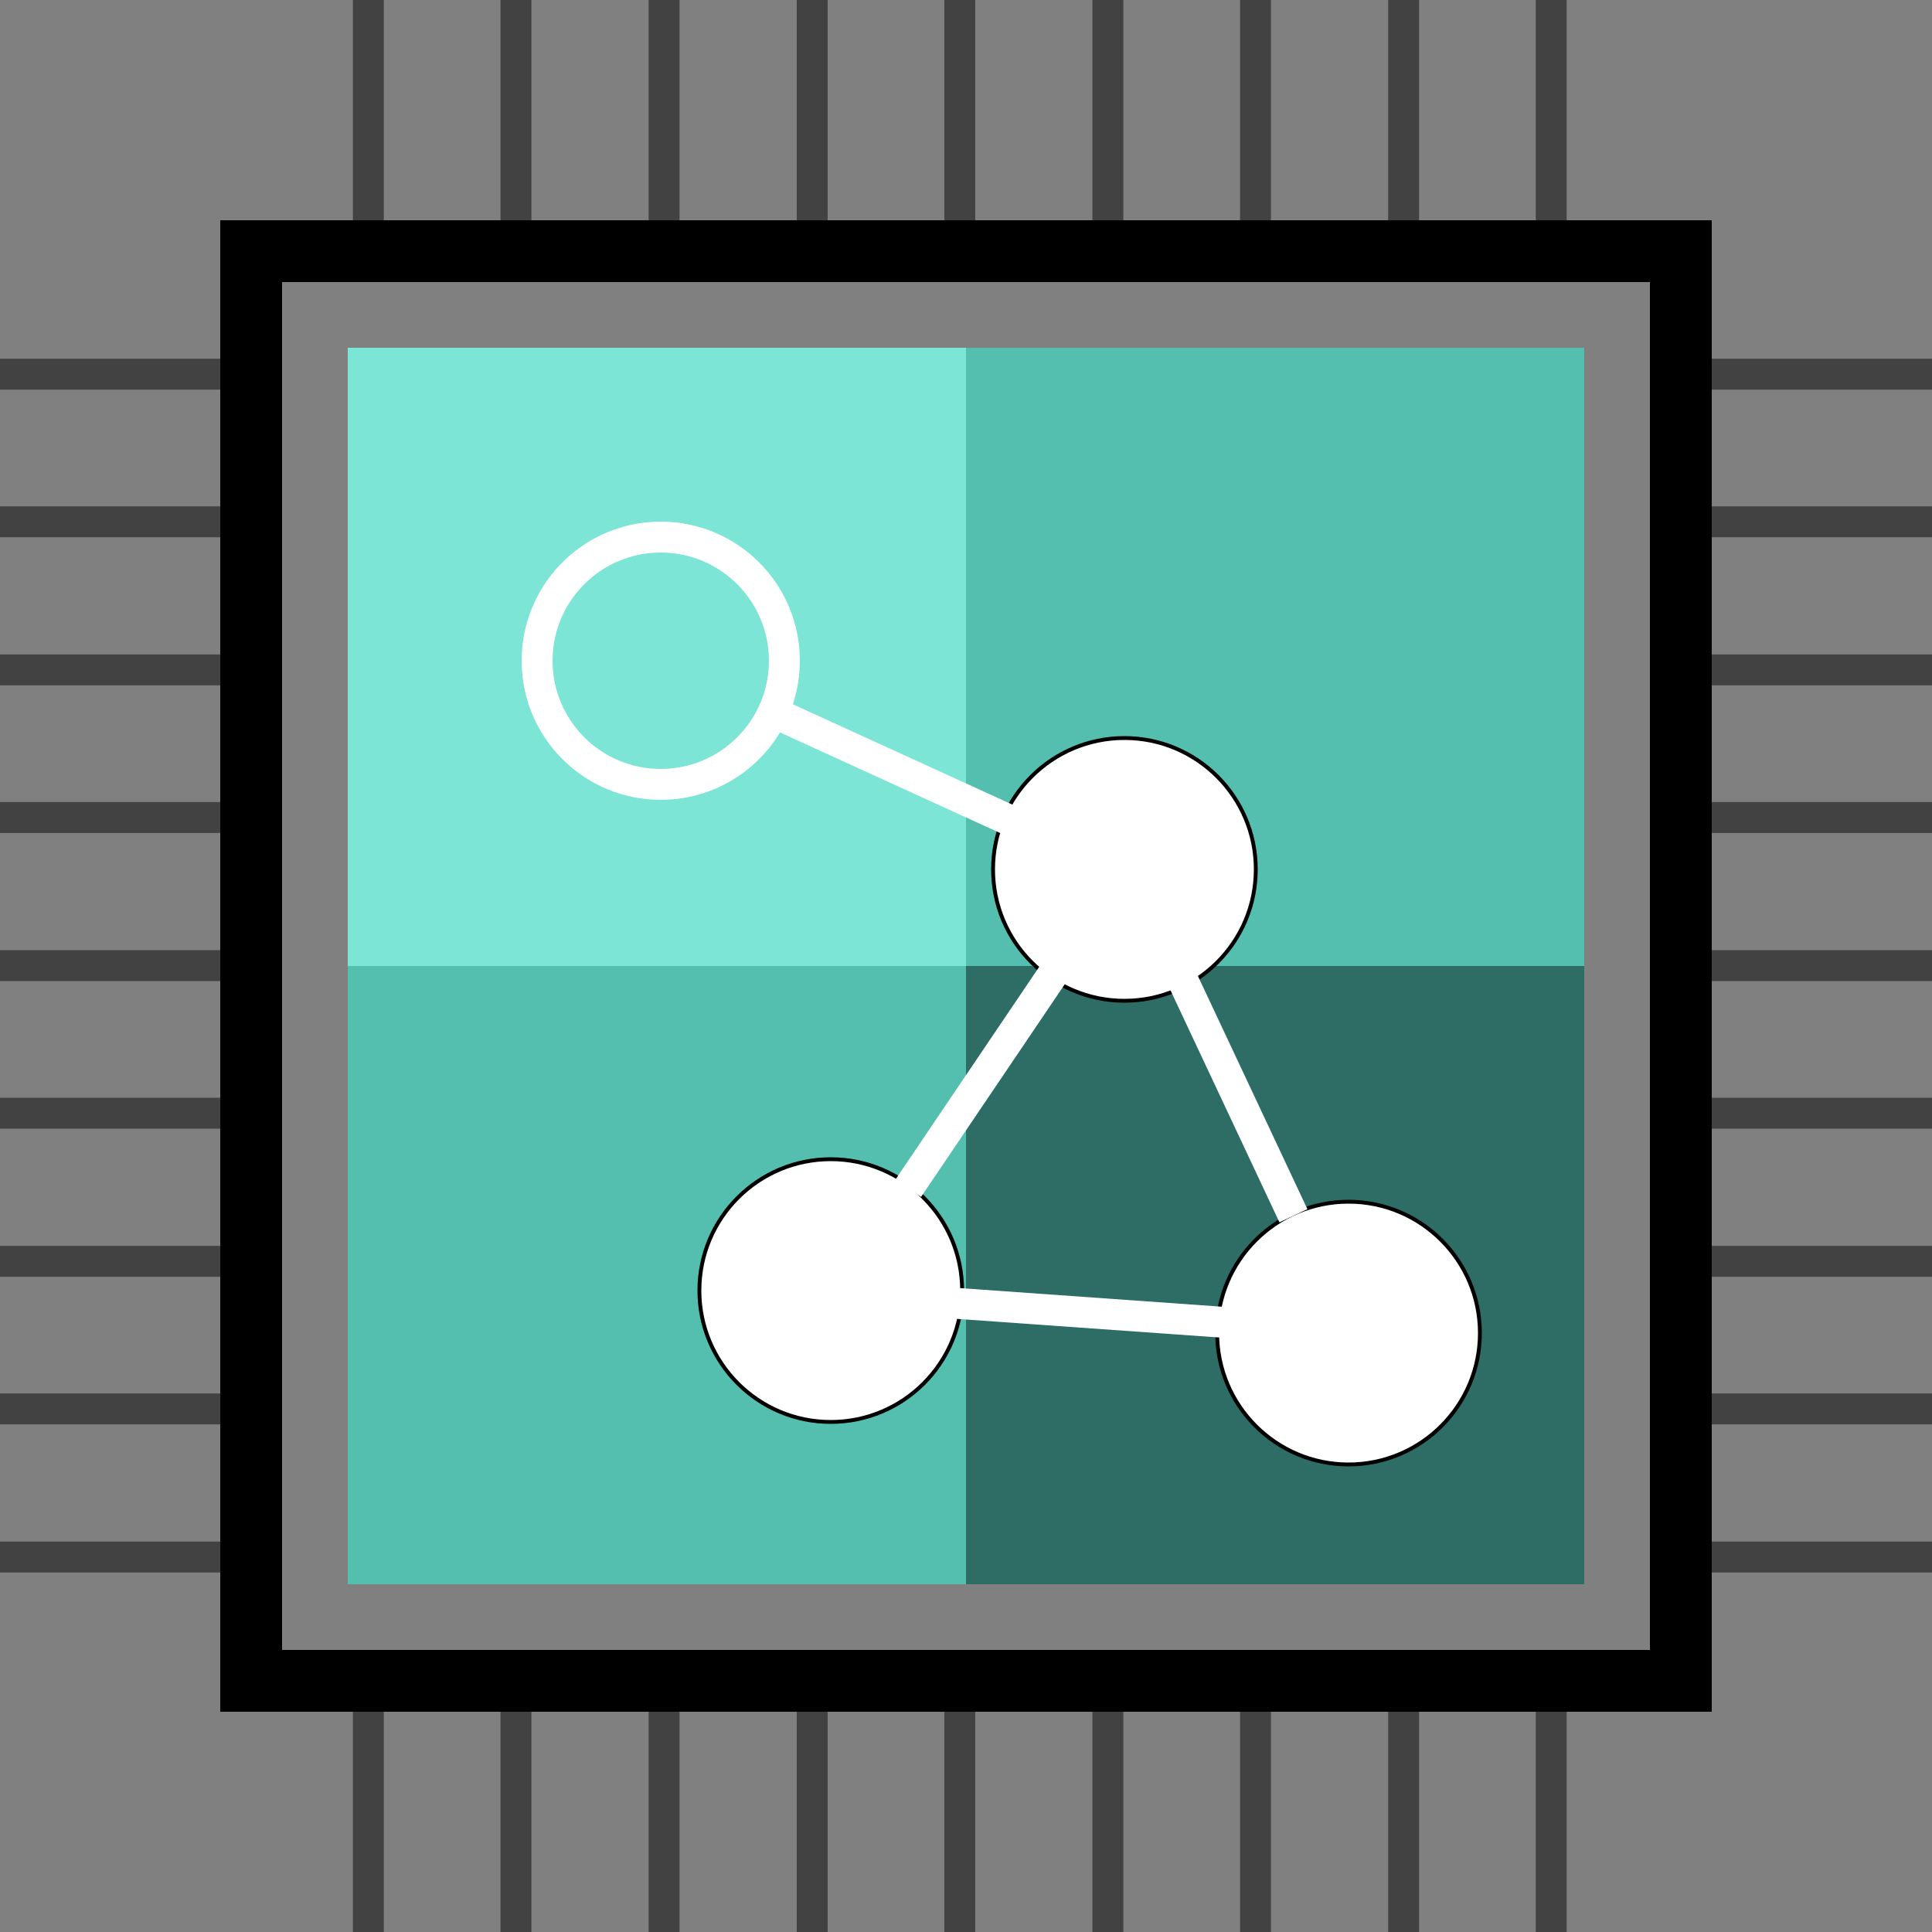 <svg width="500" height="500" xmlns="http://www.w3.org/2000/svg">
  <rect width="100%" height="100%" fill="#808080" stroke="none"/>
  <rect stroke="null" height="160" width="160" y="250" x="250" stroke-width="null" fill="#2d6d66"/>
  <rect stroke="null" height="160" width="160" y="90" x="90" stroke-width="null" fill="#7de5d6"/>
  <rect stroke="null" height="160" width="160" y="250" x="90" stroke-width="null" fill="#55bfaf"/>
  <rect stroke="null" height="160" width="160" y="90" x="250" stroke-width="null" fill="#55bfaf"/>
  <g stroke="null">
    <line stroke="#424242" stroke-width="8" y2="96.838" x2="500" y1="96.838" x1="431.229"/>
    <line stroke="#424242" stroke-width="8" y2="135.04" x2="500" y1="135.04" x1="431.229"/>
    <line stroke="#424242" stroke-width="8" y2="173.369" x2="500" y1="173.369" x1="431.229"/>
    <line stroke="#424242" stroke-width="8" y2="211.571" x2="500" y1="211.571" x1="431.229"/>
    <line stroke="#424242" stroke-width="8" y2="249.9" x2="500" y1="249.9" x1="431.229"/>
    <line stroke="#424242" stroke-width="8" y2="288.102" x2="500" y1="288.102" x1="431.229"/>
    <line stroke="#424242" stroke-width="8" y2="326.431" x2="500" y1="326.431" x1="431.229"/>
    <line stroke="#424242" stroke-width="8" y2="364.633" x2="500" y1="364.633" x1="431.229"/>
    <line stroke="#424242" stroke-width="8" y2="402.962" x2="500" y1="402.962" x1="431.229"/>
  </g>
  <g stroke="null">
    <line stroke="#424242" stroke-width="8" x1="0" y2="96.838" x2="69.47" y1="96.838"/>
    <line stroke="#424242" stroke-width="8" x1="0" y2="135.04" x2="69.47" y1="135.04"/>
    <line stroke="#424242" stroke-width="8" x1="0" y2="173.369" x2="69.47" y1="173.369"/>
    <line stroke="#424242" stroke-width="8" x1="0" y2="211.571" x2="69.47" y1="211.571"/>
    <line stroke="#424242" stroke-width="8" x1="0" y2="249.9" x2="69.47" y1="249.9"/>
    <line stroke="#424242" stroke-width="8" x1="0" y2="288.102" x2="69.47" y1="288.102"/>
    <line stroke="#424242" stroke-width="8" x1="0" y2="326.431" x2="69.47" y1="326.431"/>
    <line stroke="#424242" stroke-width="8" x1="0" y2="364.633" x2="69.47" y1="364.633"/>
    <line stroke="#424242" stroke-width="8" x1="0" y2="402.962" x2="69.47" y1="402.962"/>
  </g>
  <g stroke="null" id="svg_108">
    <line stroke="#424242" stroke-width="8" y2="68.444" x2="401.455" y1="0" x1="401.455"/>
    <line stroke="#424242" stroke-width="8" y2="68.444" x2="363.252" y1="0" x1="363.252"/>
    <line stroke="#424242" stroke-width="8" y2="68.444" x2="324.923" y1="0" x1="324.923"/>
    <line stroke="#424242" stroke-width="8" y2="68.444" x2="286.721" y1="0" x1="286.721"/>
    <line stroke="#424242" stroke-width="8" y2="68.444" x2="248.392" y1="0" x1="248.392"/>
    <line stroke="#424242" stroke-width="8" y2="68.444" x2="210.19" y1="0" x1="210.19"/>
    <line stroke="#424242" stroke-width="8" y2="68.444" x2="171.861" y1="0" x1="171.861"/>
    <line stroke="#424242" stroke-width="8" y2="68.444" x2="133.532" y1="0" x1="133.532"/>
    <line stroke="#424242" stroke-width="8" y2="68.444" x2="95.33"  y1="0" x1="95.33"/>
  </g>
  <g stroke="null">
    <line stroke="#424242" stroke-width="8" y2="500" x2="401.455" y1="434.438" x1="401.455"/>
    <line stroke="#424242" stroke-width="8" y2="500" x2="363.252" y1="434.438" x1="363.252"/>
    <line stroke="#424242" stroke-width="8" y2="500" x2="324.923" y1="434.438" x1="324.923"/>
    <line stroke="#424242" stroke-width="8" y2="500" x2="286.721" y1="434.438" x1="286.721"/>
    <line stroke="#424242" stroke-width="8" y2="500" x2="248.392" y1="434.438" x1="248.392"/>
    <line stroke="#424242" stroke-width="8" y2="500" x2="210.19" y1="434.438" x1="210.19"/>
    <line stroke="#424242" stroke-width="8" y2="500" x2="171.861" y1="434.438" x1="171.861"/>
    <line stroke="#424242" stroke-width="8" y2="500" x2="133.532" y1="434.953" x1="133.532"/>
    <line stroke="#424242" stroke-width="8" y2="500" x2="95.33" y1="434.438" x1="95.33"/>
  </g>
  <g stroke="null">
    <circle cx="291" cy="225" r="34" class='st7' fill="white"/>
    <circle cx="215" cy="334" r="34" class='st7' fill="white"/>
    <circle cx="349" cy="345" r="34" class='st7' fill="white"/>
    <circle cx="171" cy="171" r="32" stroke="white" fill="none" stroke-width="8" />
    <line stroke="white" stroke-width="8" y2="184.538" x2="200.529" y1="212.206" x1="261.069"/>
    <line stroke="white" stroke-width="8" y2="251.146" x2="304.921" y1="314.63" x1="334.736"/>
    <line stroke="white" stroke-width="8" y2="307.52" x2="235.051" y1="250.096" x1="273.853"/>
    <line stroke="white" stroke-width="8" y2="337.219" x2="246.354" y1="342.169" x1="316.024"/>
  </g>
  <rect stroke="black" height="370" width="370" x="65" y="65" stroke-width="16" fill="none" />
</svg>
